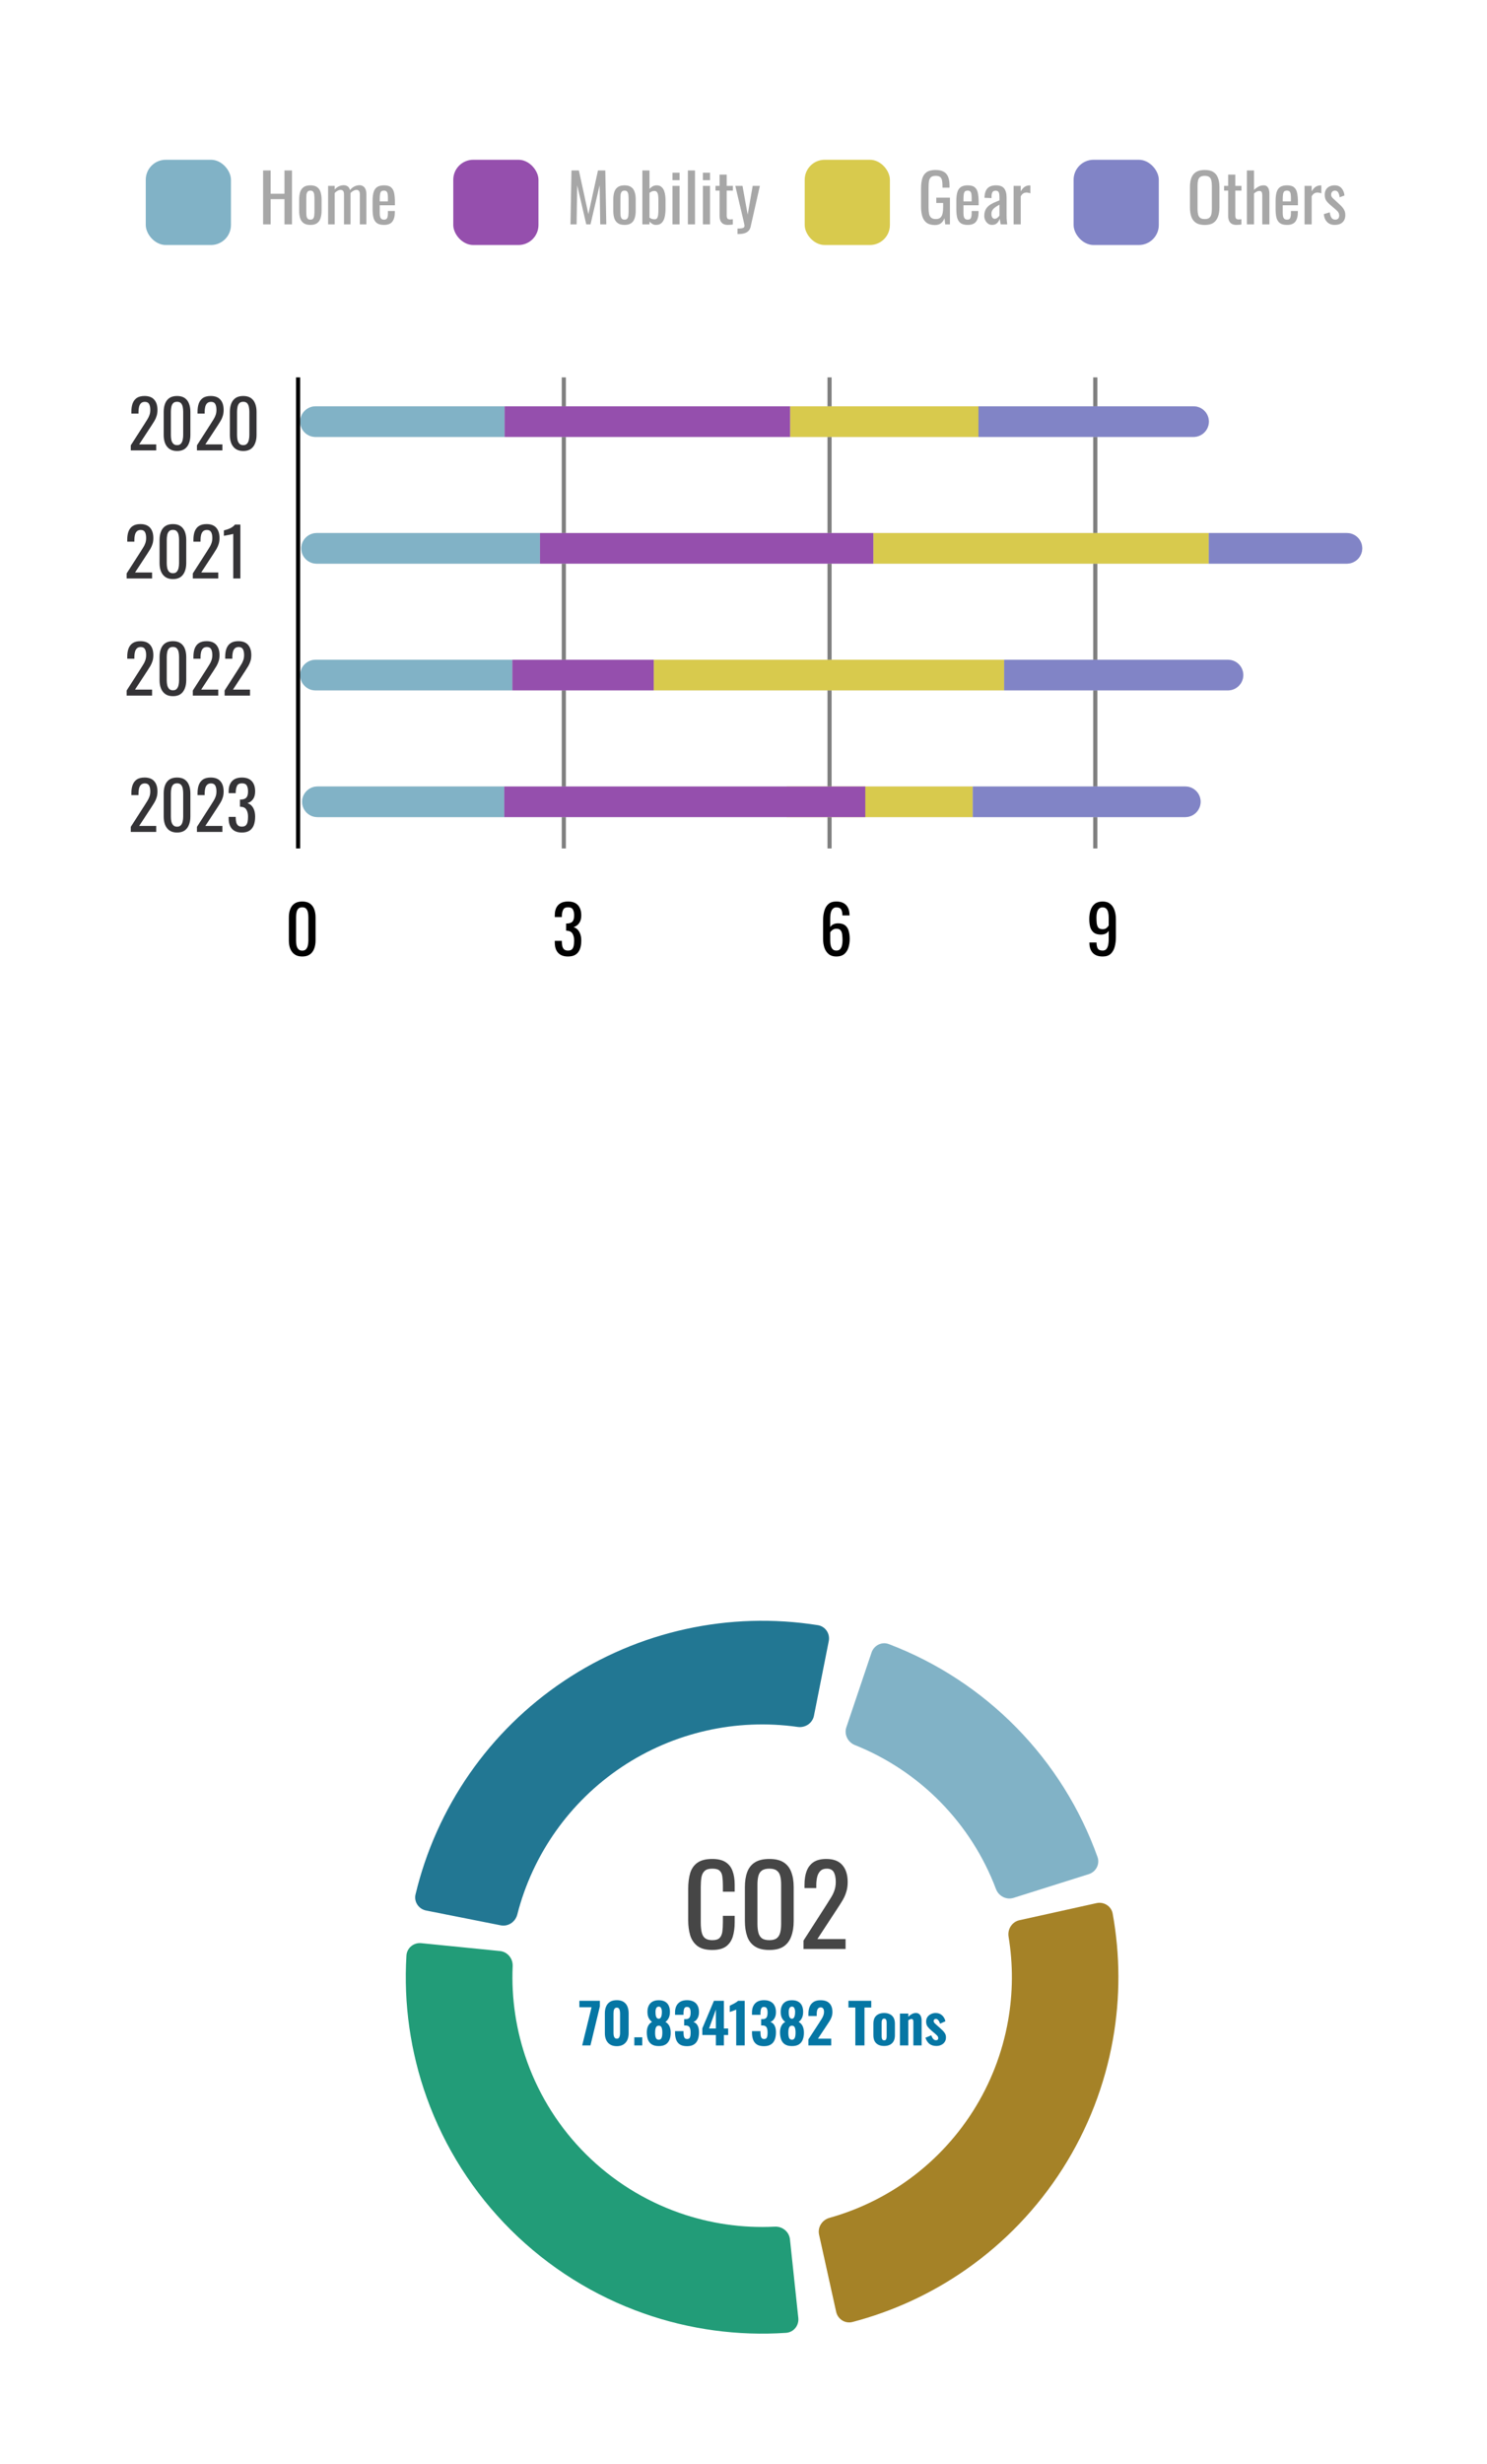 <svg width="1080" height="1789" viewBox="0 0 1080 1789" fill="none" xmlns="http://www.w3.org/2000/svg">
<g filter="url(#filter0_d_46_3)">
<circle cx="553" cy="1439" r="284" fill="white"/>
</g>
<path d="M305.951 1410.78C300.455 1410.23 295.535 1414.24 295.199 1419.75C293.066 1454.75 298.063 1489.84 309.928 1522.91C322.919 1559.11 343.818 1591.96 371.102 1619.07C398.387 1646.18 431.372 1666.87 467.658 1679.63C500.796 1691.28 535.925 1696.05 570.903 1693.69C576.413 1693.32 580.392 1688.38 579.808 1682.89L573.732 1625.75C573.148 1620.26 568.222 1616.31 562.706 1616.59C539.187 1617.79 515.627 1614.39 493.351 1606.56C467.926 1597.62 444.813 1583.12 425.695 1564.13C406.576 1545.13 391.933 1522.11 382.83 1496.74C374.854 1474.52 371.307 1450.98 372.352 1427.46C372.597 1421.94 368.616 1417.04 363.121 1416.49L305.951 1410.78Z" fill="#229C78"/>
<path d="M607.288 1678.4C608.483 1683.79 613.828 1687.21 619.17 1685.81C648.763 1678.05 676.771 1665.09 701.88 1647.52C729.722 1628.03 753.454 1603.25 771.72 1574.59C789.986 1545.94 802.429 1513.96 808.338 1480.5C813.667 1450.32 813.588 1419.46 808.132 1389.35C807.147 1383.92 801.788 1380.52 796.396 1381.71L740.4 1394.11C735.008 1395.31 731.634 1400.64 732.529 1406.09C735.842 1426.26 735.727 1446.87 732.164 1467.05C728.022 1490.51 719.298 1512.93 706.492 1533.02C693.686 1553.11 677.048 1570.48 657.528 1584.14C640.742 1595.89 622.108 1604.69 602.426 1610.21C597.107 1611.7 593.694 1617.01 594.888 1622.4L607.288 1678.4Z" fill="#A58227"/>
<path d="M790.76 1360.67C796.027 1359.01 798.969 1353.39 797.106 1348.19C784.516 1313.06 764.463 1281.03 738.285 1254.33C712.107 1227.63 680.482 1206.95 645.612 1193.67C640.451 1191.7 634.769 1194.53 633.004 1199.77L614.706 1254.02C612.941 1259.25 615.766 1264.9 620.894 1266.95C644.255 1276.29 665.455 1290.4 683.119 1308.42C700.783 1326.44 714.472 1347.91 723.349 1371.45C725.297 1376.62 730.887 1379.56 736.154 1377.89L790.76 1360.67Z" fill="#81B2C6"/>
<path d="M601.922 1191.48C602.997 1186.06 599.477 1180.78 594.023 1179.91C529.778 1169.72 463.902 1184.1 409.63 1220.4C355.359 1256.7 316.919 1312.09 301.805 1375.36C300.521 1380.73 304.061 1386 309.478 1387.08L363.663 1397.83C369.081 1398.9 374.317 1395.37 375.685 1390.02C386.858 1346.33 413.779 1308.14 451.462 1282.94C489.144 1257.74 534.715 1247.44 579.366 1253.79C584.833 1254.57 590.095 1251.08 591.17 1245.66L601.922 1191.48Z" fill="#227793"/>
<path d="M517.28 1415.72C512.693 1415.72 509.12 1414.76 506.56 1412.84C504.053 1410.92 502.293 1408.33 501.28 1405.08C500.32 1401.83 499.84 1398.2 499.84 1394.2V1371.32C499.84 1366.95 500.32 1363.13 501.28 1359.88C502.293 1356.63 504.053 1354.12 506.56 1352.36C509.12 1350.55 512.693 1349.64 517.28 1349.64C521.333 1349.64 524.533 1350.39 526.88 1351.88C529.28 1353.37 530.987 1355.51 532 1358.28C533.067 1361.05 533.6 1364.39 533.6 1368.28V1373.4H525.04V1368.84C525.04 1366.44 524.907 1364.33 524.64 1362.52C524.427 1360.65 523.787 1359.21 522.72 1358.2C521.653 1357.19 519.867 1356.68 517.36 1356.68C514.8 1356.68 512.933 1357.24 511.76 1358.36C510.587 1359.43 509.813 1360.97 509.44 1363C509.12 1364.97 508.96 1367.29 508.96 1369.96V1395.64C508.96 1398.89 509.227 1401.48 509.76 1403.4C510.293 1405.27 511.173 1406.6 512.4 1407.4C513.627 1408.2 515.28 1408.6 517.36 1408.6C519.813 1408.6 521.573 1408.07 522.64 1407C523.707 1405.88 524.373 1404.36 524.64 1402.44C524.907 1400.52 525.04 1398.28 525.04 1395.72V1390.92H533.6V1395.72C533.6 1399.67 533.12 1403.16 532.16 1406.2C531.2 1409.19 529.547 1411.53 527.2 1413.24C524.853 1414.89 521.547 1415.72 517.28 1415.72ZM558.772 1415.72C554.399 1415.72 550.905 1414.87 548.292 1413.16C545.679 1411.45 543.812 1409.03 542.692 1405.88C541.572 1402.68 541.012 1398.95 541.012 1394.68V1370.12C541.012 1365.85 541.572 1362.2 542.692 1359.16C543.865 1356.07 545.732 1353.72 548.292 1352.12C550.905 1350.47 554.399 1349.64 558.772 1349.64C563.145 1349.64 566.612 1350.47 569.172 1352.12C571.732 1353.77 573.572 1356.12 574.692 1359.16C575.865 1362.2 576.452 1365.85 576.452 1370.12V1394.76C576.452 1398.97 575.865 1402.65 574.692 1405.8C573.572 1408.95 571.732 1411.4 569.172 1413.16C566.612 1414.87 563.145 1415.72 558.772 1415.72ZM558.772 1408.6C561.172 1408.6 562.985 1408.12 564.212 1407.16C565.439 1406.15 566.265 1404.76 566.692 1403C567.119 1401.19 567.332 1399.08 567.332 1396.68V1368.28C567.332 1365.88 567.119 1363.83 566.692 1362.12C566.265 1360.36 565.439 1359.03 564.212 1358.12C562.985 1357.16 561.172 1356.68 558.772 1356.68C556.372 1356.68 554.532 1357.16 553.252 1358.12C552.025 1359.03 551.199 1360.36 550.772 1362.12C550.345 1363.83 550.132 1365.88 550.132 1368.28V1396.68C550.132 1399.08 550.345 1401.19 550.772 1403C551.199 1404.76 552.025 1406.15 553.252 1407.16C554.532 1408.12 556.372 1408.6 558.772 1408.6ZM583.577 1415V1408.92L600.057 1383.24C601.284 1381.32 602.404 1379.53 603.417 1377.88C604.484 1376.23 605.337 1374.49 605.977 1372.68C606.67 1370.81 607.017 1368.68 607.017 1366.28C607.017 1363.29 606.537 1360.95 605.577 1359.24C604.617 1357.53 602.937 1356.68 600.537 1356.68C598.51 1356.68 596.937 1357.24 595.817 1358.36C594.697 1359.48 593.924 1360.95 593.497 1362.76C593.07 1364.57 592.857 1366.52 592.857 1368.6V1370.76H584.297V1368.52C584.297 1364.63 584.804 1361.29 585.817 1358.52C586.884 1355.69 588.564 1353.51 590.857 1351.96C593.204 1350.41 596.297 1349.64 600.137 1349.64C605.364 1349.64 609.257 1351.13 611.817 1354.12C614.377 1357.05 615.657 1361.13 615.657 1366.36C615.657 1369.13 615.31 1371.56 614.617 1373.64C613.977 1375.72 613.124 1377.67 612.057 1379.48C610.99 1381.29 609.817 1383.16 608.537 1385.08L593.657 1407.8H614.137V1415H583.577Z" fill="#464646"/>
<path d="M422.84 1485L429.64 1457.32H420.8V1452.6H435.68V1456.68L428.84 1485H422.84ZM447.989 1485.56C446.043 1485.56 444.429 1485.16 443.149 1484.36C441.869 1483.56 440.909 1482.47 440.269 1481.08C439.629 1479.67 439.309 1478.04 439.309 1476.2V1461.68C439.309 1459.79 439.616 1458.13 440.229 1456.72C440.843 1455.28 441.789 1454.16 443.069 1453.36C444.349 1452.56 445.989 1452.16 447.989 1452.16C449.963 1452.16 451.576 1452.56 452.829 1453.36C454.109 1454.16 455.056 1455.28 455.669 1456.72C456.283 1458.13 456.589 1459.79 456.589 1461.68V1476.2C456.589 1478.04 456.269 1479.67 455.629 1481.08C454.989 1482.47 454.029 1483.56 452.749 1484.36C451.469 1485.16 449.883 1485.56 447.989 1485.56ZM447.989 1480.12C448.709 1480.12 449.229 1479.89 449.549 1479.44C449.869 1478.99 450.083 1478.45 450.189 1477.84C450.296 1477.2 450.349 1476.61 450.349 1476.08V1461.8C450.349 1461.21 450.296 1460.6 450.189 1459.96C450.109 1459.32 449.909 1458.77 449.589 1458.32C449.269 1457.84 448.736 1457.6 447.989 1457.6C447.243 1457.6 446.696 1457.84 446.349 1458.32C446.029 1458.77 445.816 1459.32 445.709 1459.96C445.629 1460.6 445.589 1461.21 445.589 1461.8V1476.08C445.589 1476.61 445.643 1477.2 445.749 1477.84C445.856 1478.45 446.083 1478.99 446.429 1479.44C446.776 1479.89 447.296 1480.12 447.989 1480.12ZM460.708 1485V1479.12H466.468V1485H460.708ZM478.445 1485.48C476.312 1485.48 474.605 1485.07 473.325 1484.24C472.045 1483.39 471.125 1482.2 470.565 1480.68C470.032 1479.16 469.765 1477.43 469.765 1475.48C469.765 1474.6 469.845 1473.77 470.005 1473C470.165 1472.23 470.405 1471.52 470.725 1470.88C471.045 1470.24 471.432 1469.68 471.885 1469.2C472.365 1468.69 472.925 1468.28 473.565 1467.96C472.685 1467.32 471.912 1466.43 471.245 1465.28C470.605 1464.11 470.272 1462.63 470.245 1460.84C470.218 1459.05 470.512 1457.52 471.125 1456.24C471.738 1454.93 472.658 1453.93 473.885 1453.24C475.112 1452.55 476.632 1452.2 478.445 1452.2C480.285 1452.2 481.805 1452.55 483.005 1453.24C484.232 1453.93 485.138 1454.93 485.725 1456.24C486.312 1457.52 486.592 1459.05 486.565 1460.84C486.538 1462.65 486.205 1464.15 485.565 1465.32C484.952 1466.47 484.192 1467.35 483.285 1467.96C483.925 1468.28 484.472 1468.69 484.925 1469.2C485.405 1469.68 485.805 1470.24 486.125 1470.88C486.445 1471.52 486.685 1472.23 486.845 1473C487.032 1473.77 487.125 1474.6 487.125 1475.48C487.178 1477.43 486.912 1479.16 486.325 1480.68C485.765 1482.2 484.845 1483.39 483.565 1484.24C482.312 1485.07 480.605 1485.48 478.445 1485.48ZM478.445 1480.88C479.218 1480.88 479.792 1480.61 480.165 1480.08C480.538 1479.55 480.778 1478.89 480.885 1478.12C480.992 1477.35 481.045 1476.6 481.045 1475.88C481.072 1475.03 481.018 1474.2 480.885 1473.4C480.778 1472.6 480.538 1471.95 480.165 1471.44C479.792 1470.93 479.218 1470.68 478.445 1470.68C477.698 1470.68 477.125 1470.93 476.725 1471.44C476.352 1471.95 476.098 1472.6 475.965 1473.4C475.858 1474.17 475.805 1475 475.805 1475.88C475.805 1476.6 475.858 1477.36 475.965 1478.16C476.072 1478.93 476.312 1479.59 476.685 1480.12C477.085 1480.63 477.672 1480.88 478.445 1480.88ZM478.445 1465.64C478.978 1465.64 479.405 1465.44 479.725 1465.04C480.072 1464.64 480.325 1464.07 480.485 1463.32C480.645 1462.57 480.725 1461.69 480.725 1460.68C480.725 1459.53 480.538 1458.61 480.165 1457.92C479.818 1457.2 479.245 1456.84 478.445 1456.84C477.645 1456.84 477.045 1457.2 476.645 1457.92C476.272 1458.61 476.085 1459.52 476.085 1460.64C476.085 1461.65 476.152 1462.55 476.285 1463.32C476.445 1464.07 476.698 1464.64 477.045 1465.04C477.418 1465.44 477.885 1465.64 478.445 1465.64ZM498.99 1485.56C496.83 1485.56 495.11 1485.16 493.83 1484.36C492.577 1483.53 491.67 1482.39 491.11 1480.92C490.55 1479.43 490.27 1477.72 490.27 1475.8V1474.64H496.43C496.43 1474.69 496.43 1474.84 496.43 1475.08C496.43 1475.29 496.43 1475.51 496.43 1475.72C496.457 1476.76 496.537 1477.63 496.67 1478.32C496.83 1478.99 497.097 1479.49 497.47 1479.84C497.843 1480.19 498.377 1480.36 499.07 1480.36C499.79 1480.36 500.323 1480.19 500.67 1479.84C501.017 1479.47 501.257 1478.93 501.39 1478.24C501.523 1477.55 501.59 1476.69 501.59 1475.68C501.59 1474.05 501.35 1472.8 500.87 1471.92C500.39 1471.01 499.43 1470.55 497.99 1470.52C497.963 1470.52 497.83 1470.52 497.59 1470.52C497.35 1470.52 497.123 1470.52 496.91 1470.52V1465.96C497.07 1465.96 497.23 1465.96 497.39 1465.96C497.577 1465.96 497.737 1465.96 497.87 1465.96C499.31 1465.96 500.283 1465.57 500.79 1464.8C501.323 1464.03 501.59 1462.81 501.59 1461.16C501.59 1459.88 501.403 1458.88 501.03 1458.16C500.657 1457.44 499.963 1457.08 498.95 1457.08C497.937 1457.08 497.27 1457.48 496.95 1458.28C496.63 1459.08 496.457 1460.11 496.43 1461.36C496.43 1461.57 496.43 1461.81 496.43 1462.08C496.43 1462.32 496.43 1462.56 496.43 1462.8H490.27V1461.04C490.27 1459.15 490.617 1457.55 491.31 1456.24C492.003 1454.91 492.99 1453.89 494.27 1453.2C495.55 1452.51 497.11 1452.16 498.95 1452.16C500.79 1452.16 502.363 1452.49 503.67 1453.16C504.977 1453.83 505.963 1454.8 506.63 1456.08C507.323 1457.36 507.67 1458.95 507.67 1460.84C507.67 1462.73 507.27 1464.31 506.47 1465.56C505.697 1466.81 504.737 1467.61 503.59 1467.96C504.39 1468.23 505.097 1468.67 505.71 1469.28C506.323 1469.89 506.803 1470.72 507.15 1471.76C507.497 1472.77 507.67 1474.04 507.67 1475.56C507.67 1477.51 507.39 1479.24 506.83 1480.76C506.27 1482.25 505.35 1483.43 504.07 1484.28C502.79 1485.13 501.097 1485.56 498.99 1485.56ZM519.944 1485V1477.44H510.104V1472.6L518.544 1452.6H525.744V1472.72H528.864V1477.44H525.744V1485H519.944ZM514.984 1472.72H519.944V1458.96L514.984 1472.72ZM534.703 1485V1459C534.463 1459.13 534.129 1459.28 533.703 1459.44C533.303 1459.57 532.863 1459.73 532.383 1459.92C531.903 1460.08 531.449 1460.24 531.023 1460.4C530.596 1460.53 530.262 1460.65 530.023 1460.76V1456.2C530.343 1456.04 530.769 1455.83 531.303 1455.56C531.863 1455.29 532.449 1455 533.063 1454.68C533.676 1454.36 534.249 1454.01 534.783 1453.64C535.343 1453.27 535.769 1452.92 536.063 1452.6H540.863V1485H534.703ZM554.888 1485.56C552.728 1485.56 551.008 1485.16 549.728 1484.36C548.475 1483.53 547.568 1482.39 547.008 1480.92C546.448 1479.43 546.168 1477.72 546.168 1475.8V1474.64H552.328C552.328 1474.69 552.328 1474.84 552.328 1475.08C552.328 1475.29 552.328 1475.51 552.328 1475.72C552.355 1476.76 552.435 1477.63 552.568 1478.32C552.728 1478.99 552.995 1479.49 553.368 1479.84C553.742 1480.19 554.275 1480.36 554.968 1480.36C555.688 1480.36 556.222 1480.19 556.568 1479.84C556.915 1479.47 557.155 1478.93 557.288 1478.24C557.422 1477.55 557.488 1476.69 557.488 1475.68C557.488 1474.05 557.248 1472.8 556.768 1471.92C556.288 1471.01 555.328 1470.55 553.888 1470.52C553.862 1470.52 553.728 1470.52 553.488 1470.52C553.248 1470.52 553.022 1470.52 552.808 1470.52V1465.96C552.968 1465.96 553.128 1465.96 553.288 1465.96C553.475 1465.96 553.635 1465.96 553.768 1465.96C555.208 1465.96 556.182 1465.57 556.688 1464.8C557.222 1464.03 557.488 1462.81 557.488 1461.16C557.488 1459.88 557.302 1458.88 556.928 1458.16C556.555 1457.44 555.862 1457.08 554.848 1457.08C553.835 1457.08 553.168 1457.48 552.848 1458.28C552.528 1459.08 552.355 1460.11 552.328 1461.36C552.328 1461.57 552.328 1461.81 552.328 1462.08C552.328 1462.32 552.328 1462.56 552.328 1462.8H546.168V1461.04C546.168 1459.15 546.515 1457.55 547.208 1456.24C547.902 1454.91 548.888 1453.89 550.168 1453.2C551.448 1452.51 553.008 1452.16 554.848 1452.16C556.688 1452.16 558.262 1452.49 559.568 1453.16C560.875 1453.83 561.862 1454.8 562.528 1456.08C563.222 1457.36 563.568 1458.95 563.568 1460.84C563.568 1462.73 563.168 1464.31 562.368 1465.56C561.595 1466.81 560.635 1467.61 559.488 1467.96C560.288 1468.23 560.995 1468.67 561.608 1469.28C562.222 1469.89 562.702 1470.72 563.048 1471.76C563.395 1472.77 563.568 1474.04 563.568 1475.56C563.568 1477.51 563.288 1479.24 562.728 1480.76C562.168 1482.25 561.248 1483.43 559.968 1484.28C558.688 1485.13 556.995 1485.56 554.888 1485.56ZM575.203 1485.48C573.069 1485.48 571.363 1485.07 570.083 1484.24C568.803 1483.39 567.883 1482.2 567.323 1480.68C566.789 1479.16 566.523 1477.43 566.523 1475.48C566.523 1474.6 566.603 1473.77 566.763 1473C566.923 1472.23 567.163 1471.52 567.483 1470.88C567.803 1470.24 568.189 1469.68 568.643 1469.2C569.123 1468.69 569.683 1468.28 570.323 1467.96C569.443 1467.32 568.669 1466.43 568.003 1465.28C567.363 1464.11 567.029 1462.63 567.003 1460.84C566.976 1459.05 567.269 1457.52 567.883 1456.24C568.496 1454.93 569.416 1453.93 570.643 1453.24C571.869 1452.55 573.389 1452.2 575.203 1452.2C577.043 1452.2 578.563 1452.55 579.763 1453.24C580.989 1453.93 581.896 1454.93 582.483 1456.24C583.069 1457.52 583.349 1459.05 583.323 1460.84C583.296 1462.65 582.963 1464.15 582.323 1465.32C581.709 1466.47 580.949 1467.35 580.043 1467.96C580.683 1468.28 581.229 1468.69 581.683 1469.2C582.163 1469.68 582.563 1470.24 582.883 1470.88C583.203 1471.52 583.443 1472.23 583.603 1473C583.789 1473.77 583.883 1474.6 583.883 1475.48C583.936 1477.43 583.669 1479.16 583.083 1480.68C582.523 1482.2 581.603 1483.39 580.323 1484.24C579.069 1485.07 577.363 1485.48 575.203 1485.48ZM575.203 1480.88C575.976 1480.88 576.549 1480.61 576.923 1480.08C577.296 1479.55 577.536 1478.89 577.643 1478.12C577.749 1477.35 577.803 1476.6 577.803 1475.88C577.829 1475.03 577.776 1474.2 577.643 1473.4C577.536 1472.6 577.296 1471.95 576.923 1471.44C576.549 1470.93 575.976 1470.68 575.203 1470.68C574.456 1470.68 573.883 1470.93 573.483 1471.44C573.109 1471.95 572.856 1472.6 572.723 1473.4C572.616 1474.17 572.563 1475 572.563 1475.88C572.563 1476.6 572.616 1477.36 572.723 1478.16C572.829 1478.93 573.069 1479.59 573.443 1480.12C573.843 1480.63 574.429 1480.88 575.203 1480.88ZM575.203 1465.64C575.736 1465.64 576.163 1465.44 576.483 1465.04C576.829 1464.64 577.083 1464.07 577.243 1463.32C577.403 1462.57 577.483 1461.69 577.483 1460.68C577.483 1459.53 577.296 1458.61 576.923 1457.92C576.576 1457.2 576.003 1456.84 575.203 1456.84C574.403 1456.84 573.803 1457.2 573.403 1457.92C573.029 1458.61 572.843 1459.52 572.843 1460.64C572.843 1461.65 572.909 1462.55 573.043 1463.32C573.203 1464.07 573.456 1464.64 573.803 1465.04C574.176 1465.44 574.643 1465.64 575.203 1465.64ZM587.148 1485V1480.64L595.028 1468.52C595.614 1467.61 596.161 1466.75 596.668 1465.92C597.201 1465.09 597.628 1464.25 597.948 1463.4C598.294 1462.52 598.468 1461.59 598.468 1460.6C598.468 1459.56 598.268 1458.77 597.868 1458.24C597.468 1457.68 596.894 1457.4 596.148 1457.4C595.348 1457.4 594.734 1457.63 594.308 1458.08C593.881 1458.51 593.588 1459.08 593.428 1459.8C593.268 1460.52 593.188 1461.31 593.188 1462.16V1463.68H587.148V1462.08C587.148 1460.16 587.441 1458.45 588.028 1456.96C588.641 1455.47 589.588 1454.31 590.868 1453.48C592.174 1452.63 593.881 1452.2 595.988 1452.2C598.841 1452.2 600.988 1452.95 602.428 1454.44C603.868 1455.93 604.588 1458.03 604.588 1460.72C604.588 1462.03 604.388 1463.24 603.988 1464.36C603.588 1465.45 603.054 1466.52 602.388 1467.56C601.748 1468.57 601.054 1469.63 600.308 1470.72L594.068 1480.12H603.708V1485H587.148ZM621.222 1485V1457.52H616.222V1452.6H632.782V1457.52H627.862V1485H621.222ZM642.134 1485.4C640.481 1485.4 639.068 1485.11 637.894 1484.52C636.721 1483.91 635.828 1483.03 635.214 1481.88C634.628 1480.73 634.334 1479.31 634.334 1477.6V1469.28C634.334 1467.57 634.628 1466.15 635.214 1465C635.828 1463.85 636.721 1462.99 637.894 1462.4C639.068 1461.79 640.481 1461.48 642.134 1461.48C643.788 1461.48 645.201 1461.79 646.374 1462.4C647.548 1462.99 648.441 1463.85 649.054 1465C649.668 1466.15 649.974 1467.57 649.974 1469.28V1477.6C649.974 1479.31 649.668 1480.73 649.054 1481.88C648.441 1483.03 647.548 1483.91 646.374 1484.52C645.201 1485.11 643.788 1485.4 642.134 1485.4ZM642.174 1481.32C642.681 1481.32 643.068 1481.19 643.334 1480.92C643.601 1480.63 643.774 1480.24 643.854 1479.76C643.934 1479.25 643.974 1478.68 643.974 1478.04V1468.88C643.974 1468.21 643.934 1467.64 643.854 1467.16C643.774 1466.68 643.601 1466.29 643.334 1466C643.068 1465.71 642.681 1465.56 642.174 1465.56C641.668 1465.56 641.281 1465.71 641.014 1466C640.748 1466.29 640.561 1466.68 640.454 1467.16C640.374 1467.64 640.334 1468.21 640.334 1468.88V1478.04C640.334 1478.68 640.374 1479.25 640.454 1479.76C640.561 1480.24 640.748 1480.63 641.014 1480.92C641.281 1481.19 641.668 1481.32 642.174 1481.32ZM653.643 1485V1461.88H659.683V1464.2C660.509 1463.37 661.376 1462.72 662.283 1462.24C663.216 1461.73 664.203 1461.48 665.243 1461.48C666.203 1461.48 666.976 1461.72 667.563 1462.2C668.176 1462.68 668.629 1463.32 668.923 1464.12C669.216 1464.89 669.363 1465.77 669.363 1466.76V1485H663.363V1467.76C663.363 1467.12 663.256 1466.64 663.043 1466.32C662.856 1466 662.483 1465.84 661.923 1465.84C661.603 1465.84 661.243 1465.93 660.843 1466.12C660.469 1466.28 660.083 1466.51 659.683 1466.8V1485H653.643ZM680.089 1485.4C678.089 1485.4 676.436 1484.92 675.129 1483.96C673.849 1482.97 672.849 1481.47 672.129 1479.44L676.369 1477.68C676.769 1478.8 677.249 1479.68 677.809 1480.32C678.369 1480.93 679.022 1481.24 679.769 1481.24C680.329 1481.24 680.742 1481.12 681.009 1480.88C681.302 1480.61 681.449 1480.25 681.449 1479.8C681.449 1479.16 681.236 1478.59 680.809 1478.08C680.382 1477.57 679.622 1476.87 678.529 1475.96L676.369 1474.12C675.249 1473.16 674.342 1472.21 673.649 1471.28C672.982 1470.32 672.649 1469.13 672.649 1467.72C672.649 1466.47 672.956 1465.37 673.569 1464.44C674.209 1463.51 675.049 1462.79 676.089 1462.28C677.156 1461.75 678.302 1461.48 679.529 1461.48C681.422 1461.48 682.969 1462.03 684.169 1463.12C685.396 1464.19 686.222 1465.64 686.649 1467.48L682.729 1469.24C682.569 1468.65 682.356 1468.11 682.089 1467.6C681.822 1467.07 681.476 1466.63 681.049 1466.28C680.649 1465.93 680.196 1465.76 679.689 1465.76C679.209 1465.76 678.822 1465.91 678.529 1466.2C678.236 1466.49 678.089 1466.87 678.089 1467.32C678.089 1467.8 678.329 1468.31 678.809 1468.84C679.316 1469.37 680.009 1470.01 680.889 1470.76L683.049 1472.68C683.689 1473.24 684.316 1473.84 684.929 1474.48C685.542 1475.09 686.049 1475.79 686.449 1476.56C686.849 1477.31 687.049 1478.17 687.049 1479.16C687.049 1480.49 686.729 1481.63 686.089 1482.56C685.449 1483.49 684.596 1484.2 683.529 1484.68C682.489 1485.16 681.342 1485.4 680.089 1485.4Z" fill="#0576A4"/>
<g filter="url(#filter1_d_46_3)">
<rect x="50" y="50" width="980" height="756" rx="20" fill="white"/>
</g>
<path d="M219.521 694.435C217.297 694.435 215.46 693.936 214.01 692.936C212.592 691.937 211.528 690.568 210.819 688.827C210.142 687.087 209.804 685.105 209.804 682.881V666.01C209.804 663.722 210.142 661.724 210.819 660.016C211.496 658.275 212.543 656.922 213.961 655.955C215.411 654.988 217.265 654.505 219.521 654.505C221.776 654.505 223.613 654.988 225.032 655.955C226.45 656.922 227.497 658.275 228.174 660.016C228.851 661.724 229.189 663.722 229.189 666.01V682.881C229.189 685.137 228.834 687.135 228.125 688.876C227.449 690.616 226.401 691.986 224.983 692.985C223.565 693.952 221.744 694.435 219.521 694.435ZM219.521 690.181C220.745 690.181 221.664 689.826 222.276 689.117C222.921 688.408 223.356 687.506 223.581 686.41C223.839 685.282 223.968 684.122 223.968 682.93V665.962C223.968 664.705 223.855 663.529 223.63 662.433C223.404 661.305 222.969 660.402 222.324 659.726C221.712 659.049 220.777 658.71 219.521 658.71C218.264 658.71 217.313 659.049 216.668 659.726C216.024 660.402 215.589 661.305 215.363 662.433C215.138 663.529 215.025 664.705 215.025 665.962V682.93C215.025 684.122 215.138 685.282 215.363 686.41C215.621 687.506 216.072 688.408 216.717 689.117C217.393 689.826 218.328 690.181 219.521 690.181Z" fill="black"/>
<path d="M412.505 694.435C410.378 694.435 408.606 694.032 407.188 693.227C405.77 692.421 404.706 691.261 403.997 689.746C403.288 688.231 402.934 686.443 402.934 684.38V683.075H408.058C408.058 683.204 408.058 683.349 408.058 683.51C408.058 683.639 408.058 683.784 408.058 683.945C408.09 685.105 408.219 686.153 408.445 687.087C408.702 688.022 409.138 688.763 409.75 689.311C410.394 689.859 411.313 690.133 412.505 690.133C413.762 690.133 414.713 689.843 415.358 689.262C416.002 688.65 416.437 687.796 416.663 686.7C416.888 685.605 417.001 684.348 417.001 682.93C417.001 680.867 416.614 679.191 415.841 677.902C415.1 676.581 413.778 675.856 411.877 675.727C411.78 675.695 411.651 675.678 411.49 675.678C411.361 675.678 411.248 675.678 411.152 675.678V670.506C411.248 670.506 411.361 670.506 411.49 670.506C411.619 670.506 411.732 670.506 411.829 670.506C413.666 670.441 414.987 669.958 415.793 669.056C416.598 668.153 417.001 666.655 417.001 664.56C417.001 662.787 416.695 661.369 416.083 660.306C415.503 659.242 414.326 658.71 412.554 658.71C410.781 658.71 409.605 659.307 409.025 660.499C408.445 661.659 408.122 663.158 408.058 664.995C408.058 665.124 408.058 665.269 408.058 665.43C408.058 665.559 408.058 665.688 408.058 665.817H402.934V664.511C402.934 662.417 403.288 660.628 403.997 659.146C404.706 657.663 405.77 656.519 407.188 655.713C408.638 654.908 410.427 654.505 412.554 654.505C414.713 654.505 416.502 654.908 417.92 655.713C419.338 656.519 420.401 657.679 421.11 659.194C421.819 660.676 422.174 662.465 422.174 664.56C422.174 666.912 421.658 668.798 420.627 670.216C419.628 671.634 418.274 672.601 416.566 673.116C417.759 673.471 418.758 674.083 419.563 674.953C420.401 675.823 421.046 676.935 421.497 678.289C421.948 679.61 422.174 681.157 422.174 682.93C422.174 685.25 421.851 687.28 421.207 689.021C420.562 690.729 419.531 692.066 418.113 693.033C416.695 693.968 414.826 694.435 412.505 694.435Z" fill="black"/>
<path d="M607.424 694.435C605.168 694.435 603.331 693.871 601.913 692.743C600.495 691.583 599.447 690.036 598.771 688.102C598.126 686.136 597.804 683.961 597.804 681.576V668.379C597.804 665.833 598.094 663.512 598.674 661.418C599.254 659.323 600.237 657.647 601.623 656.39C603.041 655.133 604.975 654.505 607.424 654.505C609.454 654.505 611.162 654.875 612.548 655.617C613.966 656.358 615.046 657.437 615.787 658.855C616.56 660.274 616.963 661.998 616.996 664.028C616.996 664.093 616.996 664.189 616.996 664.318C617.028 664.415 617.044 664.511 617.044 664.608H611.823C611.823 662.707 611.517 661.256 610.904 660.257C610.292 659.258 609.132 658.759 607.424 658.759C606.489 658.759 605.684 659.065 605.007 659.677C604.33 660.257 603.814 661.16 603.46 662.384C603.138 663.609 602.976 665.188 602.976 667.122V673.068C603.492 672.262 604.217 671.618 605.152 671.134C606.119 670.619 607.295 670.361 608.681 670.361C610.84 670.361 612.532 670.828 613.757 671.763C614.981 672.697 615.851 674.019 616.367 675.727C616.883 677.403 617.141 679.385 617.141 681.673C617.141 684.025 616.818 686.169 616.174 688.102C615.529 690.036 614.498 691.583 613.08 692.743C611.662 693.871 609.776 694.435 607.424 694.435ZM607.424 690.133C608.584 690.133 609.486 689.81 610.131 689.166C610.776 688.489 611.227 687.603 611.485 686.507C611.775 685.411 611.92 684.219 611.92 682.93C611.92 681.383 611.839 679.949 611.678 678.627C611.549 677.306 611.178 676.259 610.566 675.485C609.954 674.679 608.906 674.277 607.424 674.277C606.715 674.277 606.07 674.405 605.49 674.663C604.91 674.921 604.411 675.259 603.992 675.678C603.573 676.065 603.234 676.484 602.976 676.935V682.785C602.976 684.106 603.105 685.331 603.363 686.459C603.653 687.587 604.12 688.489 604.765 689.166C605.41 689.81 606.296 690.133 607.424 690.133Z" fill="black"/>
<path d="M800.844 694.435C798.813 694.435 797.073 694.064 795.623 693.323C794.205 692.55 793.125 691.438 792.384 689.988C791.643 688.537 791.256 686.781 791.224 684.718C791.224 684.654 791.224 684.589 791.224 684.525C791.224 684.428 791.224 684.348 791.224 684.283H796.396C796.396 686.153 796.702 687.603 797.315 688.634C797.927 689.633 799.12 690.133 800.892 690.133C801.859 690.133 802.665 689.843 803.309 689.262C803.954 688.65 804.437 687.732 804.759 686.507C805.082 685.25 805.243 683.671 805.243 681.77V675.823C804.759 676.629 804.034 677.29 803.067 677.805C802.133 678.289 800.957 678.531 799.539 678.531C797.379 678.531 795.687 678.063 794.463 677.129C793.238 676.162 792.368 674.841 791.852 673.165C791.369 671.457 791.127 669.475 791.127 667.219C791.127 664.834 791.449 662.691 792.094 660.789C792.738 658.855 793.77 657.325 795.188 656.197C796.638 655.069 798.523 654.505 800.844 654.505C803.1 654.505 804.937 655.085 806.355 656.245C807.773 657.373 808.804 658.904 809.449 660.837C810.125 662.771 810.464 664.93 810.464 667.315V680.464C810.464 682.978 810.174 685.298 809.594 687.426C809.014 689.553 808.031 691.261 806.645 692.55C805.259 693.807 803.325 694.435 800.844 694.435ZM800.844 674.615C801.972 674.615 802.89 674.341 803.599 673.793C804.308 673.213 804.856 672.585 805.243 671.908V666.107C805.243 664.753 805.114 663.529 804.856 662.433C804.598 661.305 804.147 660.419 803.503 659.774C802.858 659.097 801.972 658.759 800.844 658.759C799.716 658.759 798.813 659.097 798.137 659.774C797.492 660.451 797.025 661.337 796.735 662.433C796.477 663.496 796.348 664.673 796.348 665.962C796.348 667.509 796.412 668.943 796.541 670.264C796.702 671.585 797.089 672.649 797.702 673.455C798.346 674.228 799.393 674.615 800.844 674.615Z" fill="black"/>
<rect x="408" y="274" width="3" height="342" fill="black" fill-opacity="0.5"/>
<rect x="601" y="274" width="3" height="342" fill="black" fill-opacity="0.5"/>
<rect x="794" y="274" width="3" height="342" fill="black" fill-opacity="0.5"/>
<path d="M94.982 327V323.326L104.94 307.808C105.682 306.648 106.358 305.568 106.971 304.569C107.615 303.57 108.131 302.523 108.518 301.427C108.937 300.299 109.146 299.01 109.146 297.56C109.146 295.755 108.856 294.337 108.276 293.306C107.696 292.274 106.681 291.759 105.23 291.759C104.006 291.759 103.055 292.097 102.378 292.774C101.702 293.451 101.234 294.337 100.976 295.433C100.719 296.529 100.59 297.705 100.59 298.962V300.267H95.417V298.913C95.417 296.561 95.723 294.547 96.336 292.871C96.98 291.163 97.995 289.841 99.381 288.907C100.799 287.972 102.668 287.505 104.989 287.505C108.147 287.505 110.5 288.407 112.047 290.212C113.594 291.984 114.367 294.45 114.367 297.608C114.367 299.284 114.158 300.75 113.739 302.007C113.352 303.264 112.836 304.44 112.192 305.536C111.547 306.632 110.838 307.76 110.065 308.92L101.073 322.649H113.449V327H94.982ZM128.606 327.435C126.382 327.435 124.545 326.936 123.095 325.936C121.677 324.937 120.613 323.568 119.904 321.827C119.227 320.087 118.889 318.105 118.889 315.881V299.01C118.889 296.722 119.227 294.724 119.904 293.016C120.581 291.275 121.628 289.922 123.046 288.955C124.497 287.988 126.35 287.505 128.606 287.505C130.862 287.505 132.699 287.988 134.117 288.955C135.535 289.922 136.582 291.275 137.259 293.016C137.936 294.724 138.274 296.722 138.274 299.01V315.881C138.274 318.137 137.92 320.135 137.211 321.876C136.534 323.616 135.486 324.986 134.068 325.985C132.65 326.952 130.829 327.435 128.606 327.435ZM128.606 323.181C129.83 323.181 130.749 322.826 131.361 322.117C132.006 321.408 132.441 320.506 132.666 319.41C132.924 318.282 133.053 317.122 133.053 315.93V298.962C133.053 297.705 132.94 296.529 132.715 295.433C132.489 294.305 132.054 293.402 131.409 292.726C130.797 292.049 129.863 291.71 128.606 291.71C127.349 291.71 126.398 292.049 125.753 292.726C125.109 293.402 124.674 294.305 124.448 295.433C124.223 296.529 124.11 297.705 124.11 298.962V315.93C124.11 317.122 124.223 318.282 124.448 319.41C124.706 320.506 125.157 321.408 125.802 322.117C126.479 322.826 127.413 323.181 128.606 323.181ZM143.041 327V323.326L152.999 307.808C153.74 306.648 154.417 305.568 155.029 304.569C155.674 303.57 156.19 302.523 156.576 301.427C156.995 300.299 157.205 299.01 157.205 297.56C157.205 295.755 156.915 294.337 156.335 293.306C155.755 292.274 154.739 291.759 153.289 291.759C152.064 291.759 151.114 292.097 150.437 292.774C149.76 293.451 149.293 294.337 149.035 295.433C148.777 296.529 148.648 297.705 148.648 298.962V300.267H143.476V298.913C143.476 296.561 143.782 294.547 144.394 292.871C145.039 291.163 146.054 289.841 147.44 288.907C148.858 287.972 150.727 287.505 153.047 287.505C156.206 287.505 158.558 288.407 160.105 290.212C161.652 291.984 162.426 294.45 162.426 297.608C162.426 299.284 162.216 300.75 161.797 302.007C161.411 303.264 160.895 304.44 160.25 305.536C159.606 306.632 158.897 307.76 158.123 308.92L149.132 322.649H161.507V327H143.041ZM176.664 327.435C174.441 327.435 172.604 326.936 171.153 325.936C169.735 324.937 168.672 323.568 167.963 321.827C167.286 320.087 166.948 318.105 166.948 315.881V299.01C166.948 296.722 167.286 294.724 167.963 293.016C168.639 291.275 169.687 289.922 171.105 288.955C172.555 287.988 174.408 287.505 176.664 287.505C178.92 287.505 180.757 287.988 182.175 288.955C183.593 289.922 184.641 291.275 185.317 293.016C185.994 294.724 186.333 296.722 186.333 299.01V315.881C186.333 318.137 185.978 320.135 185.269 321.876C184.592 323.616 183.545 324.986 182.127 325.985C180.709 326.952 178.888 327.435 176.664 327.435ZM176.664 323.181C177.889 323.181 178.807 322.826 179.42 322.117C180.064 321.408 180.499 320.506 180.725 319.41C180.983 318.282 181.112 317.122 181.112 315.93V298.962C181.112 297.705 180.999 296.529 180.773 295.433C180.548 294.305 180.113 293.402 179.468 292.726C178.856 292.049 177.921 291.71 176.664 291.71C175.407 291.71 174.457 292.049 173.812 292.726C173.168 293.402 172.732 294.305 172.507 295.433C172.281 296.529 172.168 297.705 172.168 298.962V315.93C172.168 317.122 172.281 318.282 172.507 319.41C172.765 320.506 173.216 321.408 173.86 322.117C174.537 322.826 175.472 323.181 176.664 323.181Z" fill="#343336"/>
<path d="M91.982 420V416.326L101.94 400.808C102.682 399.648 103.358 398.568 103.971 397.569C104.615 396.57 105.131 395.523 105.518 394.427C105.937 393.299 106.146 392.01 106.146 390.56C106.146 388.755 105.856 387.337 105.276 386.306C104.696 385.274 103.681 384.759 102.23 384.759C101.006 384.759 100.055 385.097 99.378 385.774C98.701 386.451 98.234 387.337 97.976 388.433C97.719 389.529 97.59 390.705 97.59 391.962V393.267H92.417V391.913C92.417 389.561 92.723 387.547 93.336 385.871C93.98 384.163 94.995 382.841 96.381 381.907C97.799 380.972 99.668 380.505 101.989 380.505C105.147 380.505 107.5 381.407 109.047 383.212C110.594 384.984 111.367 387.45 111.367 390.608C111.367 392.284 111.158 393.75 110.739 395.007C110.352 396.264 109.836 397.44 109.192 398.536C108.547 399.632 107.838 400.76 107.065 401.92L98.073 415.649H110.449V420H91.982ZM125.606 420.435C123.382 420.435 121.545 419.936 120.095 418.936C118.677 417.937 117.613 416.568 116.904 414.827C116.227 413.087 115.889 411.105 115.889 408.881V392.01C115.889 389.722 116.227 387.724 116.904 386.016C117.581 384.275 118.628 382.922 120.046 381.955C121.497 380.988 123.35 380.505 125.606 380.505C127.862 380.505 129.699 380.988 131.117 381.955C132.535 382.922 133.582 384.275 134.259 386.016C134.936 387.724 135.274 389.722 135.274 392.01V408.881C135.274 411.137 134.92 413.135 134.211 414.876C133.534 416.616 132.486 417.986 131.068 418.985C129.65 419.952 127.829 420.435 125.606 420.435ZM125.606 416.181C126.83 416.181 127.749 415.826 128.361 415.117C129.006 414.408 129.441 413.506 129.666 412.41C129.924 411.282 130.053 410.122 130.053 408.93V391.962C130.053 390.705 129.94 389.529 129.715 388.433C129.489 387.305 129.054 386.402 128.409 385.726C127.797 385.049 126.863 384.71 125.606 384.71C124.349 384.71 123.398 385.049 122.753 385.726C122.109 386.402 121.674 387.305 121.448 388.433C121.223 389.529 121.11 390.705 121.11 391.962V408.93C121.11 410.122 121.223 411.282 121.448 412.41C121.706 413.506 122.157 414.408 122.802 415.117C123.479 415.826 124.413 416.181 125.606 416.181ZM140.041 420V416.326L149.999 400.808C150.74 399.648 151.417 398.568 152.029 397.569C152.674 396.57 153.19 395.523 153.576 394.427C153.995 393.299 154.205 392.01 154.205 390.56C154.205 388.755 153.915 387.337 153.335 386.306C152.755 385.274 151.739 384.759 150.289 384.759C149.064 384.759 148.114 385.097 147.437 385.774C146.76 386.451 146.293 387.337 146.035 388.433C145.777 389.529 145.648 390.705 145.648 391.962V393.267H140.476V391.913C140.476 389.561 140.782 387.547 141.394 385.871C142.039 384.163 143.054 382.841 144.44 381.907C145.858 380.972 147.727 380.505 150.047 380.505C153.206 380.505 155.558 381.407 157.105 383.212C158.652 384.984 159.426 387.45 159.426 390.608C159.426 392.284 159.216 393.75 158.797 395.007C158.411 396.264 157.895 397.44 157.25 398.536C156.606 399.632 155.897 400.76 155.123 401.92L146.132 415.649H158.507V420H140.041ZM169.41 420V387.611C169.378 387.643 169.007 387.74 168.298 387.901C167.622 388.062 166.848 388.223 165.978 388.384C165.108 388.546 164.334 388.691 163.657 388.82C162.981 388.948 162.626 389.013 162.594 389.013V385.097C163.142 384.968 163.77 384.791 164.479 384.565C165.221 384.34 165.962 384.066 166.703 383.744C167.476 383.421 168.202 383.018 168.878 382.535C169.587 382.052 170.184 381.488 170.667 380.843H174.583V420H169.41Z" fill="#343336"/>
<path d="M91.982 505V501.326L101.94 485.808C102.682 484.648 103.358 483.568 103.971 482.569C104.615 481.57 105.131 480.523 105.518 479.427C105.937 478.299 106.146 477.01 106.146 475.56C106.146 473.755 105.856 472.337 105.276 471.306C104.696 470.274 103.681 469.759 102.23 469.759C101.006 469.759 100.055 470.097 99.378 470.774C98.701 471.451 98.234 472.337 97.976 473.433C97.719 474.529 97.59 475.705 97.59 476.962V478.267H92.417V476.913C92.417 474.561 92.723 472.547 93.336 470.871C93.98 469.163 94.995 467.841 96.381 466.907C97.799 465.972 99.668 465.505 101.989 465.505C105.147 465.505 107.5 466.407 109.047 468.212C110.594 469.984 111.367 472.45 111.367 475.608C111.367 477.284 111.158 478.75 110.739 480.007C110.352 481.264 109.836 482.44 109.192 483.536C108.547 484.632 107.838 485.76 107.065 486.92L98.073 500.649H110.449V505H91.982ZM125.606 505.435C123.382 505.435 121.545 504.936 120.095 503.936C118.677 502.937 117.613 501.568 116.904 499.827C116.227 498.087 115.889 496.105 115.889 493.881V477.01C115.889 474.722 116.227 472.724 116.904 471.016C117.581 469.275 118.628 467.922 120.046 466.955C121.497 465.988 123.35 465.505 125.606 465.505C127.862 465.505 129.699 465.988 131.117 466.955C132.535 467.922 133.582 469.275 134.259 471.016C134.936 472.724 135.274 474.722 135.274 477.01V493.881C135.274 496.137 134.92 498.135 134.211 499.876C133.534 501.616 132.486 502.986 131.068 503.985C129.65 504.952 127.829 505.435 125.606 505.435ZM125.606 501.181C126.83 501.181 127.749 500.826 128.361 500.117C129.006 499.408 129.441 498.506 129.666 497.41C129.924 496.282 130.053 495.122 130.053 493.93V476.962C130.053 475.705 129.94 474.529 129.715 473.433C129.489 472.305 129.054 471.402 128.409 470.726C127.797 470.049 126.863 469.71 125.606 469.71C124.349 469.71 123.398 470.049 122.753 470.726C122.109 471.402 121.674 472.305 121.448 473.433C121.223 474.529 121.11 475.705 121.11 476.962V493.93C121.11 495.122 121.223 496.282 121.448 497.41C121.706 498.506 122.157 499.408 122.802 500.117C123.479 500.826 124.413 501.181 125.606 501.181ZM140.041 505V501.326L149.999 485.808C150.74 484.648 151.417 483.568 152.029 482.569C152.674 481.57 153.19 480.523 153.576 479.427C153.995 478.299 154.205 477.01 154.205 475.56C154.205 473.755 153.915 472.337 153.335 471.306C152.755 470.274 151.739 469.759 150.289 469.759C149.064 469.759 148.114 470.097 147.437 470.774C146.76 471.451 146.293 472.337 146.035 473.433C145.777 474.529 145.648 475.705 145.648 476.962V478.267H140.476V476.913C140.476 474.561 140.782 472.547 141.394 470.871C142.039 469.163 143.054 467.841 144.44 466.907C145.858 465.972 147.727 465.505 150.047 465.505C153.206 465.505 155.558 466.407 157.105 468.212C158.652 469.984 159.426 472.45 159.426 475.608C159.426 477.284 159.216 478.75 158.797 480.007C158.411 481.264 157.895 482.44 157.25 483.536C156.606 484.632 155.897 485.76 155.123 486.92L146.132 500.649H158.507V505H140.041ZM163.126 505V501.326L173.084 485.808C173.825 484.648 174.502 483.568 175.114 482.569C175.759 481.57 176.275 480.523 176.661 479.427C177.08 478.299 177.29 477.01 177.29 475.56C177.29 473.755 177 472.337 176.42 471.306C175.84 470.274 174.824 469.759 173.374 469.759C172.15 469.759 171.199 470.097 170.522 470.774C169.845 471.451 169.378 472.337 169.12 473.433C168.862 474.529 168.733 475.705 168.733 476.962V478.267H163.561V476.913C163.561 474.561 163.867 472.547 164.479 470.871C165.124 469.163 166.139 467.841 167.525 466.907C168.943 465.972 170.812 465.505 173.132 465.505C176.291 465.505 178.643 466.407 180.19 468.212C181.737 469.984 182.511 472.45 182.511 475.608C182.511 477.284 182.301 478.75 181.882 480.007C181.496 481.264 180.98 482.44 180.335 483.536C179.691 484.632 178.982 485.76 178.208 486.92L169.217 500.649H181.592V505H163.126Z" fill="#343336"/>
<path d="M94.982 604V600.326L104.94 584.808C105.682 583.648 106.358 582.568 106.971 581.569C107.615 580.57 108.131 579.523 108.518 578.427C108.937 577.299 109.146 576.01 109.146 574.56C109.146 572.755 108.856 571.337 108.276 570.306C107.696 569.274 106.681 568.759 105.23 568.759C104.006 568.759 103.055 569.097 102.378 569.774C101.702 570.451 101.234 571.337 100.976 572.433C100.719 573.529 100.59 574.705 100.59 575.962V577.267H95.417V575.913C95.417 573.561 95.723 571.547 96.336 569.871C96.98 568.163 97.995 566.841 99.381 565.907C100.799 564.972 102.668 564.505 104.989 564.505C108.147 564.505 110.5 565.407 112.047 567.212C113.594 568.984 114.367 571.45 114.367 574.608C114.367 576.284 114.158 577.75 113.739 579.007C113.352 580.264 112.836 581.44 112.192 582.536C111.547 583.632 110.838 584.76 110.065 585.92L101.073 599.649H113.449V604H94.982ZM128.606 604.435C126.382 604.435 124.545 603.936 123.095 602.936C121.677 601.937 120.613 600.568 119.904 598.827C119.227 597.087 118.889 595.105 118.889 592.881V576.01C118.889 573.722 119.227 571.724 119.904 570.016C120.581 568.275 121.628 566.922 123.046 565.955C124.497 564.988 126.35 564.505 128.606 564.505C130.862 564.505 132.699 564.988 134.117 565.955C135.535 566.922 136.582 568.275 137.259 570.016C137.936 571.724 138.274 573.722 138.274 576.01V592.881C138.274 595.137 137.92 597.135 137.211 598.876C136.534 600.616 135.486 601.986 134.068 602.985C132.65 603.952 130.829 604.435 128.606 604.435ZM128.606 600.181C129.83 600.181 130.749 599.826 131.361 599.117C132.006 598.408 132.441 597.506 132.666 596.41C132.924 595.282 133.053 594.122 133.053 592.93V575.962C133.053 574.705 132.94 573.529 132.715 572.433C132.489 571.305 132.054 570.402 131.409 569.726C130.797 569.049 129.863 568.71 128.606 568.71C127.349 568.71 126.398 569.049 125.753 569.726C125.109 570.402 124.674 571.305 124.448 572.433C124.223 573.529 124.11 574.705 124.11 575.962V592.93C124.11 594.122 124.223 595.282 124.448 596.41C124.706 597.506 125.157 598.408 125.802 599.117C126.479 599.826 127.413 600.181 128.606 600.181ZM143.041 604V600.326L152.999 584.808C153.74 583.648 154.417 582.568 155.029 581.569C155.674 580.57 156.19 579.523 156.576 578.427C156.995 577.299 157.205 576.01 157.205 574.56C157.205 572.755 156.915 571.337 156.335 570.306C155.755 569.274 154.739 568.759 153.289 568.759C152.064 568.759 151.114 569.097 150.437 569.774C149.76 570.451 149.293 571.337 149.035 572.433C148.777 573.529 148.648 574.705 148.648 575.962V577.267H143.476V575.913C143.476 573.561 143.782 571.547 144.394 569.871C145.039 568.163 146.054 566.841 147.44 565.907C148.858 564.972 150.727 564.505 153.047 564.505C156.206 564.505 158.558 565.407 160.105 567.212C161.652 568.984 162.426 571.45 162.426 574.608C162.426 576.284 162.216 577.75 161.797 579.007C161.411 580.264 160.895 581.44 160.25 582.536C159.606 583.632 158.897 584.76 158.123 585.92L149.132 599.649H161.507V604H143.041ZM175.649 604.435C173.522 604.435 171.749 604.032 170.331 603.227C168.913 602.421 167.85 601.261 167.141 599.746C166.432 598.231 166.077 596.443 166.077 594.38V593.075H171.202C171.202 593.204 171.202 593.349 171.202 593.51C171.202 593.639 171.202 593.784 171.202 593.945C171.234 595.105 171.363 596.153 171.588 597.087C171.846 598.022 172.281 598.763 172.894 599.311C173.538 599.859 174.457 600.133 175.649 600.133C176.906 600.133 177.857 599.843 178.501 599.262C179.146 598.65 179.581 597.796 179.806 596.7C180.032 595.605 180.145 594.348 180.145 592.93C180.145 590.867 179.758 589.191 178.985 587.902C178.243 586.581 176.922 585.856 175.021 585.727C174.924 585.695 174.795 585.678 174.634 585.678C174.505 585.678 174.392 585.678 174.295 585.678V580.506C174.392 580.506 174.505 580.506 174.634 580.506C174.763 580.506 174.876 580.506 174.972 580.506C176.809 580.441 178.131 579.958 178.936 579.056C179.742 578.153 180.145 576.655 180.145 574.56C180.145 572.787 179.839 571.369 179.226 570.306C178.646 569.242 177.47 568.71 175.697 568.71C173.925 568.71 172.749 569.307 172.168 570.499C171.588 571.659 171.266 573.158 171.202 574.995C171.202 575.124 171.202 575.269 171.202 575.43C171.202 575.559 171.202 575.688 171.202 575.817H166.077V574.511C166.077 572.417 166.432 570.628 167.141 569.146C167.85 567.663 168.913 566.519 170.331 565.713C171.782 564.908 173.57 564.505 175.697 564.505C177.857 564.505 179.645 564.908 181.063 565.713C182.481 566.519 183.545 567.679 184.254 569.194C184.963 570.676 185.317 572.465 185.317 574.56C185.317 576.912 184.802 578.798 183.77 580.216C182.771 581.634 181.418 582.601 179.71 583.116C180.902 583.471 181.901 584.083 182.707 584.953C183.545 585.823 184.189 586.935 184.641 588.289C185.092 589.61 185.317 591.157 185.317 592.93C185.317 595.25 184.995 597.28 184.351 599.021C183.706 600.729 182.675 602.066 181.257 603.033C179.839 603.968 177.969 604.435 175.649 604.435Z" fill="#343336"/>
<rect x="878" y="295" width="22.237" height="660" rx="11.119" transform="rotate(90 878 295)" fill="#D9D9D9"/>
<path d="M366.5 295L366.5 317.237L229.119 317.237C222.978 317.237 218 312.259 218 306.119C218 299.978 222.978 295 229.119 295L366.5 295Z" fill="#81B2C6"/>
<path d="M573.928 295L573.928 317.237L366.499 317.237L366.499 295L573.928 295Z" fill="#954FAD"/>
<path d="M710.643 295L710.643 317.237L573.928 317.237L573.928 295L710.643 295Z" fill="#D8CA4D"/>
<path d="M866.881 295C873.022 295 878 299.978 878 306.119C878 312.259 873.022 317.237 866.881 317.237L710.643 317.237L710.643 295L866.881 295Z" fill="#8184C6"/>
<rect x="989.39" y="387" width="22.237" height="770.577" rx="11.119" transform="rotate(90 989.39 387)" fill="#D9D9D9"/>
<path d="M392.192 387L392.192 409.237L229.931 409.237C223.791 409.237 218.813 404.259 218.813 398.119C218.813 391.978 223.791 387 229.931 387L392.192 387Z" fill="#81B2C6"/>
<path d="M634.373 387L634.373 409.237L392.192 409.237L392.192 387L634.373 387Z" fill="#954FAD"/>
<path d="M877.932 387L877.932 409.237L634.374 409.237L634.374 387L877.932 387Z" fill="#D8CA4D"/>
<path d="M978.271 387C984.412 387 989.39 391.978 989.39 398.119C989.39 404.259 984.412 409.237 978.271 409.237L877.931 409.237L877.931 387L978.271 387Z" fill="#8184C6"/>
<rect x="903" y="479" width="22.237" height="685" rx="11.119" transform="rotate(90 903 479)" fill="#D9D9D9"/>
<path d="M372.125 479L372.125 501.237L229.119 501.237C222.978 501.237 218 496.259 218 490.119C218 483.978 222.978 479 229.119 479L372.125 479Z" fill="#81B2C6"/>
<path d="M474.875 479L474.875 501.237L372.125 501.237L372.125 479L474.875 479Z" fill="#954FAD"/>
<path d="M729.304 479L729.304 501.237L474.875 501.237L474.875 479L729.304 479Z" fill="#D8CA4D"/>
<path d="M891.881 479C898.022 479 903 483.978 903 490.119C903 496.259 898.022 501.237 891.881 501.237L729.304 501.237L729.304 479L891.881 479Z" fill="#8184C6"/>
<rect x="872" y="571" width="22.237" height="652.577" rx="11.119" transform="rotate(90 872 571)" fill="#D9D9D9"/>
<path d="M366.253 571L366.253 593.237L230.542 593.237C224.401 593.237 219.423 588.259 219.423 582.119C219.423 575.978 224.401 571 230.542 571L366.253 571Z" fill="#81B2C6"/>
<path d="M706.525 571L706.525 593.237L571.349 593.237L571.349 571L706.525 571Z" fill="#D8CA4D"/>
<path d="M628.448 571L628.448 593.237L366.252 593.237L366.252 571L628.448 571Z" fill="#954FAD"/>
<path d="M860.881 571C867.022 571 872 575.978 872 582.119C872 588.259 867.022 593.237 860.881 593.237L706.525 593.237L706.525 571L860.881 571Z" fill="#8184C6"/>
<rect x="215" y="274" width="3" height="342" fill="black"/>
<rect x="105.867" y="116" width="61.878" height="61.878" rx="14.503" fill="#81B2C6"/>
<rect x="329.207" y="116" width="61.878" height="61.878" rx="14.503" fill="#954FAD"/>
<rect x="584.451" y="116" width="61.878" height="61.878" rx="14.503" fill="#D8CA4D"/>
<rect x="779.753" y="116" width="61.878" height="61.878" rx="14.503" fill="#8184C6"/>
<path d="M191.094 162.901V123.744H196.557V140.663H206.612V123.744H212.075V162.901H206.612V144.579H196.557V162.901H191.094ZM225.444 163.287C223.381 163.287 221.753 162.868 220.561 162.03C219.369 161.192 218.515 160 217.999 158.453C217.515 156.906 217.274 155.085 217.274 152.99V144.869C217.274 142.774 217.515 140.953 217.999 139.406C218.515 137.859 219.369 136.667 220.561 135.829C221.753 134.991 223.381 134.572 225.444 134.572C227.506 134.572 229.117 134.991 230.278 135.829C231.47 136.667 232.308 137.859 232.791 139.406C233.307 140.953 233.565 142.774 233.565 144.869V152.99C233.565 155.085 233.307 156.906 232.791 158.453C232.308 160 231.47 161.192 230.278 162.03C229.117 162.868 227.506 163.287 225.444 163.287ZM225.444 159.468C226.443 159.468 227.135 159.178 227.522 158.598C227.941 158.018 228.183 157.261 228.247 156.326C228.344 155.359 228.392 154.36 228.392 153.329V144.579C228.392 143.515 228.344 142.516 228.247 141.582C228.183 140.647 227.941 139.89 227.522 139.31C227.135 138.697 226.443 138.391 225.444 138.391C224.444 138.391 223.735 138.697 223.316 139.31C222.898 139.89 222.64 140.647 222.543 141.582C222.479 142.516 222.446 143.515 222.446 144.579V153.329C222.446 154.36 222.479 155.359 222.543 156.326C222.64 157.261 222.898 158.018 223.316 158.598C223.735 159.178 224.444 159.468 225.444 159.468ZM238.293 162.901V134.959H243.079V137.618C244.013 136.554 245.045 135.765 246.173 135.249C247.301 134.733 248.461 134.476 249.653 134.476C250.685 134.476 251.603 134.733 252.409 135.249C253.247 135.765 253.843 136.683 254.197 138.004C255.197 136.78 256.276 135.894 257.436 135.346C258.629 134.766 259.87 134.476 261.159 134.476C262.061 134.476 262.883 134.701 263.624 135.152C264.365 135.571 264.962 136.264 265.413 137.231C265.864 138.166 266.09 139.406 266.09 140.953V162.901H261.352V141.292C261.352 139.938 261.126 139.036 260.675 138.585C260.256 138.101 259.676 137.859 258.935 137.859C258.226 137.859 257.485 138.069 256.711 138.488C255.938 138.875 255.229 139.422 254.584 140.132C254.584 140.26 254.584 140.389 254.584 140.518C254.584 140.647 254.584 140.792 254.584 140.953V162.901H249.847V141.292C249.847 139.938 249.621 139.036 249.17 138.585C248.751 138.101 248.171 137.859 247.43 137.859C246.721 137.859 245.979 138.069 245.206 138.488C244.465 138.875 243.756 139.422 243.079 140.132V162.901H238.293ZM278.885 163.287C276.694 163.287 275.002 162.868 273.809 162.03C272.617 161.16 271.779 159.903 271.295 158.26C270.844 156.584 270.619 154.537 270.619 152.12V145.739C270.619 143.258 270.86 141.195 271.344 139.551C271.827 137.908 272.665 136.667 273.857 135.829C275.082 134.991 276.758 134.572 278.885 134.572C281.238 134.572 282.962 135.056 284.058 136.022C285.186 136.989 285.927 138.391 286.281 140.228C286.636 142.033 286.813 144.208 286.813 146.754V149.026H275.791V154.634C275.791 155.762 275.888 156.681 276.081 157.39C276.307 158.099 276.645 158.63 277.096 158.985C277.58 159.307 278.192 159.468 278.933 159.468C279.707 159.468 280.287 159.291 280.674 158.936C281.093 158.55 281.367 158.018 281.495 157.341C281.657 156.632 281.737 155.81 281.737 154.876V153.184H286.765V154.247C286.765 157.051 286.169 159.259 284.976 160.87C283.784 162.482 281.753 163.287 278.885 163.287ZM275.791 146.223H281.737V143.709C281.737 142.549 281.673 141.582 281.544 140.808C281.415 140.003 281.141 139.406 280.722 139.02C280.335 138.601 279.707 138.391 278.837 138.391C277.999 138.391 277.354 138.585 276.903 138.971C276.484 139.358 276.194 140.019 276.033 140.953C275.872 141.856 275.791 143.113 275.791 144.724V146.223Z" fill="#A7A7A7"/>
<path d="M414.337 162.901L415.062 123.744H420.428L427.341 155.504L434.302 123.744H439.619L440.344 162.901H435.945L435.51 134.476L428.887 162.901H425.794L419.219 134.476L418.784 162.901H414.337ZM453.598 163.287C451.535 163.287 449.908 162.868 448.715 162.03C447.523 161.192 446.669 160 446.153 158.453C445.67 156.906 445.428 155.085 445.428 152.99V144.869C445.428 142.774 445.67 140.953 446.153 139.406C446.669 137.859 447.523 136.667 448.715 135.829C449.908 134.991 451.535 134.572 453.598 134.572C455.66 134.572 457.272 134.991 458.432 135.829C459.624 136.667 460.462 137.859 460.946 139.406C461.461 140.953 461.719 142.774 461.719 144.869V152.99C461.719 155.085 461.461 156.906 460.946 158.453C460.462 160 459.624 161.192 458.432 162.03C457.272 162.868 455.66 163.287 453.598 163.287ZM453.598 159.468C454.597 159.468 455.29 159.178 455.676 158.598C456.095 158.018 456.337 157.261 456.402 156.326C456.498 155.359 456.547 154.36 456.547 153.329V144.579C456.547 143.515 456.498 142.516 456.402 141.582C456.337 140.647 456.095 139.89 455.676 139.31C455.29 138.697 454.597 138.391 453.598 138.391C452.599 138.391 451.89 138.697 451.471 139.31C451.052 139.89 450.794 140.647 450.697 141.582C450.633 142.516 450.6 143.515 450.6 144.579V153.329C450.6 154.36 450.633 155.359 450.697 156.326C450.794 157.261 451.052 158.018 451.471 158.598C451.89 159.178 452.599 159.468 453.598 159.468ZM476.454 163.287C475.455 163.287 474.552 163.046 473.747 162.562C472.973 162.046 472.297 161.482 471.716 160.87V162.901H466.544V123.744H471.716V137.183C472.329 136.474 473.054 135.861 473.892 135.346C474.762 134.83 475.793 134.572 476.986 134.572C478.436 134.572 479.58 134.959 480.418 135.732C481.288 136.474 481.933 137.424 482.352 138.585C482.771 139.713 483.045 140.873 483.173 142.065C483.302 143.225 483.367 144.224 483.367 145.062V151.83C483.367 153.796 483.173 155.665 482.787 157.438C482.4 159.178 481.707 160.596 480.708 161.692C479.709 162.755 478.291 163.287 476.454 163.287ZM475.39 159.227C476.293 159.227 476.937 158.904 477.324 158.26C477.711 157.583 477.953 156.681 478.049 155.553C478.146 154.425 478.194 153.184 478.194 151.83V145.062C478.194 143.902 478.13 142.839 478.001 141.872C477.872 140.873 477.598 140.083 477.179 139.503C476.76 138.923 476.099 138.633 475.197 138.633C474.52 138.633 473.876 138.778 473.263 139.068C472.683 139.358 472.168 139.68 471.716 140.035V157.97C472.168 158.324 472.699 158.63 473.312 158.888C473.956 159.114 474.649 159.227 475.39 159.227ZM488.407 162.901V134.959H493.58V162.901H488.407ZM488.407 130.802V125.387H493.58V130.802H488.407ZM499.599 162.901V123.744H504.772V162.901H499.599ZM510.501 162.901V134.959H515.674V162.901H510.501ZM510.501 130.802V125.387H515.674V130.802H510.501ZM528.654 163.287C527.204 163.287 526.027 163.013 525.125 162.465C524.255 161.918 523.61 161.144 523.191 160.145C522.805 159.146 522.611 157.97 522.611 156.616V138.391H519.662V134.959H522.611V126.789H527.784V134.959H532.28V138.391H527.784V156.278C527.784 157.373 527.961 158.163 528.316 158.646C528.67 159.098 529.347 159.323 530.346 159.323C530.604 159.323 530.894 159.307 531.216 159.275C531.571 159.243 531.909 159.21 532.231 159.178V162.997C531.587 163.094 530.991 163.158 530.443 163.191C529.895 163.255 529.299 163.287 528.654 163.287ZM535.645 169.91V165.946C536.902 165.946 537.901 165.882 538.642 165.753C539.384 165.656 539.915 165.447 540.238 165.124C540.56 164.834 540.721 164.415 540.721 163.867C540.721 163.577 540.608 162.933 540.383 161.934C540.157 160.935 539.915 159.871 539.657 158.743L534.05 134.959H539.271L543.041 155.843L546.667 134.959H551.888L545.217 164.447C544.927 165.801 544.395 166.865 543.622 167.638C542.848 168.444 541.849 169.024 540.624 169.378C539.432 169.733 537.982 169.91 536.274 169.91H535.645Z" fill="#A7A7A7"/>
<path d="M679.008 163.384C676.559 163.384 674.593 162.868 673.111 161.837C671.66 160.773 670.597 159.243 669.92 157.245C669.275 155.246 668.953 152.845 668.953 150.042V136.941C668.953 134.073 669.243 131.639 669.823 129.641C670.436 127.611 671.499 126.064 673.014 125.001C674.561 123.937 676.704 123.405 679.443 123.405C681.893 123.405 683.859 123.824 685.341 124.662C686.856 125.468 687.952 126.725 688.628 128.433C689.305 130.109 689.644 132.236 689.644 134.814V136.264H684.519V135.056C684.519 133.348 684.406 131.962 684.181 130.898C683.955 129.802 683.488 128.997 682.779 128.481C682.102 127.933 681.023 127.659 679.54 127.659C677.929 127.659 676.752 128.03 676.011 128.771C675.302 129.512 674.851 130.528 674.658 131.817C674.496 133.074 674.416 134.508 674.416 136.119V150.622C674.416 152.491 674.545 154.054 674.803 155.311C675.093 156.568 675.624 157.502 676.398 158.115C677.171 158.727 678.267 159.033 679.685 159.033C681.103 159.033 682.199 158.695 682.972 158.018C683.746 157.341 684.278 156.342 684.568 155.021C684.858 153.699 685.003 152.056 685.003 150.09V147.383H680.024V143.515H689.934V162.901H686.501L685.97 158.405C685.454 159.855 684.648 161.047 683.552 161.982C682.457 162.917 680.942 163.384 679.008 163.384ZM702.848 163.287C700.657 163.287 698.965 162.868 697.773 162.03C696.58 161.16 695.742 159.903 695.259 158.26C694.808 156.584 694.582 154.537 694.582 152.12V145.739C694.582 143.258 694.824 141.195 695.307 139.551C695.79 137.908 696.628 136.667 697.821 135.829C699.046 134.991 700.721 134.572 702.848 134.572C705.201 134.572 706.925 135.056 708.021 136.022C709.149 136.989 709.89 138.391 710.245 140.228C710.599 142.033 710.776 144.208 710.776 146.754V149.026H699.755V154.634C699.755 155.762 699.851 156.681 700.045 157.39C700.27 158.099 700.609 158.63 701.06 158.985C701.543 159.307 702.156 159.468 702.897 159.468C703.67 159.468 704.25 159.291 704.637 158.936C705.056 158.55 705.33 158.018 705.459 157.341C705.62 156.632 705.701 155.81 705.701 154.876V153.184H710.728V154.247C710.728 157.051 710.132 159.259 708.939 160.87C707.747 162.482 705.717 163.287 702.848 163.287ZM699.755 146.223H705.701V143.709C705.701 142.549 705.636 141.582 705.507 140.808C705.378 140.003 705.104 139.406 704.685 139.02C704.299 138.601 703.67 138.391 702.8 138.391C701.962 138.391 701.318 138.585 700.866 138.971C700.447 139.358 700.157 140.019 699.996 140.953C699.835 141.856 699.755 143.113 699.755 144.724V146.223ZM720.488 163.287C719.393 163.287 718.426 162.981 717.588 162.369C716.75 161.724 716.089 160.918 715.606 159.952C715.122 158.953 714.881 157.905 714.881 156.809C714.881 155.069 715.171 153.603 715.751 152.41C716.331 151.218 717.12 150.219 718.12 149.413C719.151 148.575 720.327 147.85 721.648 147.238C723.002 146.625 724.42 146.029 725.903 145.449V143.467C725.903 142.339 725.838 141.405 725.709 140.663C725.58 139.922 725.306 139.374 724.887 139.02C724.501 138.633 723.904 138.44 723.099 138.44C722.39 138.44 721.81 138.601 721.358 138.923C720.939 139.245 720.633 139.713 720.44 140.325C720.247 140.905 720.15 141.598 720.15 142.404V143.805L715.026 143.612C715.09 140.518 715.799 138.246 717.153 136.796C718.506 135.313 720.601 134.572 723.437 134.572C726.209 134.572 728.175 135.33 729.335 136.844C730.495 138.359 731.075 140.55 731.075 143.419V156.181C731.075 157.051 731.091 157.889 731.123 158.695C731.188 159.5 731.252 160.258 731.317 160.967C731.414 161.644 731.494 162.288 731.559 162.901H726.821C726.724 162.385 726.595 161.74 726.434 160.967C726.305 160.161 726.209 159.436 726.144 158.791C725.822 159.887 725.194 160.918 724.259 161.885C723.357 162.82 722.1 163.287 720.488 163.287ZM722.519 158.84C723.034 158.84 723.518 158.695 723.969 158.405C724.42 158.115 724.823 157.792 725.177 157.438C725.532 157.051 725.774 156.745 725.903 156.519V148.591C725.097 149.043 724.339 149.494 723.63 149.945C722.921 150.396 722.293 150.88 721.745 151.395C721.23 151.879 720.811 152.443 720.488 153.087C720.198 153.699 720.053 154.408 720.053 155.214C720.053 156.342 720.263 157.228 720.682 157.873C721.101 158.518 721.713 158.84 722.519 158.84ZM736.189 162.901V134.959H741.361V138.923C742.393 137.215 743.424 136.071 744.455 135.491C745.487 134.911 746.518 134.621 747.549 134.621C747.678 134.621 747.791 134.621 747.888 134.621C748.016 134.621 748.178 134.637 748.371 134.669V140.373C747.984 140.212 747.533 140.083 747.017 139.986C746.534 139.858 746.034 139.793 745.519 139.793C744.713 139.793 743.972 139.986 743.295 140.373C742.65 140.728 742.006 141.437 741.361 142.5V162.901H736.189Z" fill="#A7A7A7"/>
<path d="M874.986 163.336C872.343 163.336 870.232 162.82 868.653 161.789C867.074 160.757 865.946 159.291 865.269 157.39C864.592 155.456 864.254 153.2 864.254 150.622V135.781C864.254 133.203 864.592 130.995 865.269 129.158C865.978 127.289 867.106 125.871 868.653 124.904C870.232 123.905 872.343 123.405 874.986 123.405C877.629 123.405 879.723 123.905 881.27 124.904C882.817 125.903 883.929 127.321 884.606 129.158C885.315 130.995 885.669 133.203 885.669 135.781V150.67C885.669 153.216 885.315 155.44 884.606 157.341C883.929 159.243 882.817 160.725 881.27 161.789C879.723 162.82 877.629 163.336 874.986 163.336ZM874.986 159.033C876.436 159.033 877.532 158.743 878.273 158.163C879.014 157.551 879.514 156.713 879.772 155.649C880.03 154.553 880.158 153.28 880.158 151.83V134.669C880.158 133.219 880.03 131.978 879.772 130.947C879.514 129.883 879.014 129.077 878.273 128.529C877.532 127.949 876.436 127.659 874.986 127.659C873.536 127.659 872.424 127.949 871.65 128.529C870.909 129.077 870.41 129.883 870.152 130.947C869.894 131.978 869.765 133.219 869.765 134.669V151.83C869.765 153.28 869.894 154.553 870.152 155.649C870.41 156.713 870.909 157.551 871.65 158.163C872.424 158.743 873.536 159.033 874.986 159.033ZM898.048 163.287C896.598 163.287 895.421 163.013 894.519 162.465C893.649 161.918 893.004 161.144 892.585 160.145C892.199 159.146 892.005 157.97 892.005 156.616V138.391H889.056V134.959H892.005V126.789H897.178V134.959H901.674V138.391H897.178V156.278C897.178 157.373 897.355 158.163 897.71 158.646C898.064 159.098 898.741 159.323 899.74 159.323C899.998 159.323 900.288 159.307 900.61 159.275C900.965 159.243 901.303 159.21 901.625 159.178V162.997C900.981 163.094 900.384 163.158 899.837 163.191C899.289 163.255 898.693 163.287 898.048 163.287ZM905.619 162.901V123.744H910.792V137.859C911.726 136.957 912.774 136.184 913.934 135.539C915.094 134.894 916.383 134.572 917.801 134.572C918.897 134.572 919.735 134.862 920.315 135.442C920.927 136.022 921.346 136.748 921.572 137.618C921.83 138.488 921.959 139.374 921.959 140.277V162.901H916.786V141.775C916.786 140.776 916.641 140.003 916.351 139.455C916.061 138.907 915.465 138.633 914.562 138.633C913.95 138.633 913.305 138.81 912.629 139.165C911.984 139.519 911.372 139.954 910.792 140.47V162.901H905.619ZM934.736 163.287C932.545 163.287 930.853 162.868 929.66 162.03C928.468 161.16 927.63 159.903 927.146 158.26C926.695 156.584 926.47 154.537 926.47 152.12V145.739C926.47 143.258 926.711 141.195 927.195 139.551C927.678 137.908 928.516 136.667 929.708 135.829C930.933 134.991 932.609 134.572 934.736 134.572C937.089 134.572 938.813 135.056 939.909 136.022C941.037 136.989 941.778 138.391 942.132 140.228C942.487 142.033 942.664 144.208 942.664 146.754V149.026H931.642V154.634C931.642 155.762 931.739 156.681 931.932 157.39C932.158 158.099 932.496 158.63 932.947 158.985C933.431 159.307 934.043 159.468 934.784 159.468C935.558 159.468 936.138 159.291 936.525 158.936C936.944 158.55 937.218 158.018 937.346 157.341C937.508 156.632 937.588 155.81 937.588 154.876V153.184H942.616V154.247C942.616 157.051 942.02 159.259 940.827 160.87C939.635 162.482 937.604 163.287 934.736 163.287ZM931.642 146.223H937.588V143.709C937.588 142.549 937.524 141.582 937.395 140.808C937.266 140.003 936.992 139.406 936.573 139.02C936.186 138.601 935.558 138.391 934.688 138.391C933.85 138.391 933.205 138.585 932.754 138.971C932.335 139.358 932.045 140.019 931.884 140.953C931.723 141.856 931.642 143.113 931.642 144.724V146.223ZM947.493 162.901V134.959H952.666V138.923C953.697 137.215 954.729 136.071 955.76 135.491C956.791 134.911 957.822 134.621 958.854 134.621C958.983 134.621 959.095 134.621 959.192 134.621C959.321 134.621 959.482 134.637 959.676 134.669V140.373C959.289 140.212 958.838 140.083 958.322 139.986C957.839 139.858 957.339 139.793 956.823 139.793C956.018 139.793 955.276 139.986 954.6 140.373C953.955 140.728 953.31 141.437 952.666 142.5V162.901H947.493ZM969.358 163.287C967.07 163.287 965.233 162.578 963.847 161.16C962.461 159.71 961.671 157.809 961.478 155.456L965.781 154.151C966.038 155.923 966.473 157.261 967.086 158.163C967.698 159.033 968.6 159.468 969.793 159.468C970.728 159.468 971.437 159.21 971.92 158.695C972.403 158.147 972.645 157.422 972.645 156.519C972.645 155.714 972.468 154.989 972.113 154.344C971.759 153.699 971.179 153.039 970.373 152.362L965.587 148.253C964.62 147.415 963.799 146.48 963.122 145.449C962.477 144.418 962.155 143.08 962.155 141.437C962.155 139.954 962.445 138.713 963.025 137.714C963.637 136.683 964.475 135.91 965.539 135.394C966.635 134.846 967.908 134.572 969.358 134.572C971.582 134.572 973.274 135.297 974.434 136.748C975.626 138.166 976.303 139.89 976.464 141.92L972.983 143.225C972.855 142.259 972.661 141.421 972.403 140.712C972.146 139.97 971.791 139.406 971.34 139.02C970.889 138.601 970.292 138.391 969.551 138.391C968.713 138.391 968.036 138.681 967.521 139.261C967.037 139.809 966.796 140.47 966.796 141.243C966.796 141.727 966.892 142.21 967.086 142.694C967.311 143.145 967.682 143.596 968.198 144.047L973.129 148.591C973.805 149.204 974.434 149.864 975.014 150.573C975.626 151.282 976.126 152.088 976.512 152.99C976.899 153.893 977.093 154.94 977.093 156.133C977.093 157.712 976.77 159.033 976.126 160.097C975.481 161.16 974.579 161.966 973.419 162.514C972.258 163.029 970.905 163.287 969.358 163.287Z" fill="#A7A7A7"/>
<defs>
<filter id="filter0_d_46_3" x="223" y="1113" width="660" height="660" filterUnits="userSpaceOnUse" color-interpolation-filters="sRGB">
<feFlood flood-opacity="0" result="BackgroundImageFix"/>
<feColorMatrix in="SourceAlpha" type="matrix" values="0 0 0 0 0 0 0 0 0 0 0 0 0 0 0 0 0 0 127 0" result="hardAlpha"/>
<feOffset dy="4"/>
<feGaussianBlur stdDeviation="23"/>
<feComposite in2="hardAlpha" operator="out"/>
<feColorMatrix type="matrix" values="0 0 0 0 0.029 0 0 0 0 0.216 0 0 0 0 0.292 0 0 0 0.3 0"/>
<feBlend mode="normal" in2="BackgroundImageFix" result="effect1_dropShadow_46_3"/>
<feBlend mode="normal" in="SourceGraphic" in2="effect1_dropShadow_46_3" result="shape"/>
</filter>
<filter id="filter1_d_46_3" x="-4" y="0" width="1088" height="864" filterUnits="userSpaceOnUse" color-interpolation-filters="sRGB">
<feFlood flood-opacity="0" result="BackgroundImageFix"/>
<feColorMatrix in="SourceAlpha" type="matrix" values="0 0 0 0 0 0 0 0 0 0 0 0 0 0 0 0 0 0 127 0" result="hardAlpha"/>
<feOffset dy="4"/>
<feGaussianBlur stdDeviation="27"/>
<feComposite in2="hardAlpha" operator="out"/>
<feColorMatrix type="matrix" values="0 0 0 0 0.251 0 0 0 0 0.469 0 0 0 0 0.558 0 0 0 0.3 0"/>
<feBlend mode="normal" in2="BackgroundImageFix" result="effect1_dropShadow_46_3"/>
<feBlend mode="normal" in="SourceGraphic" in2="effect1_dropShadow_46_3" result="shape"/>
</filter>
</defs>
</svg>
